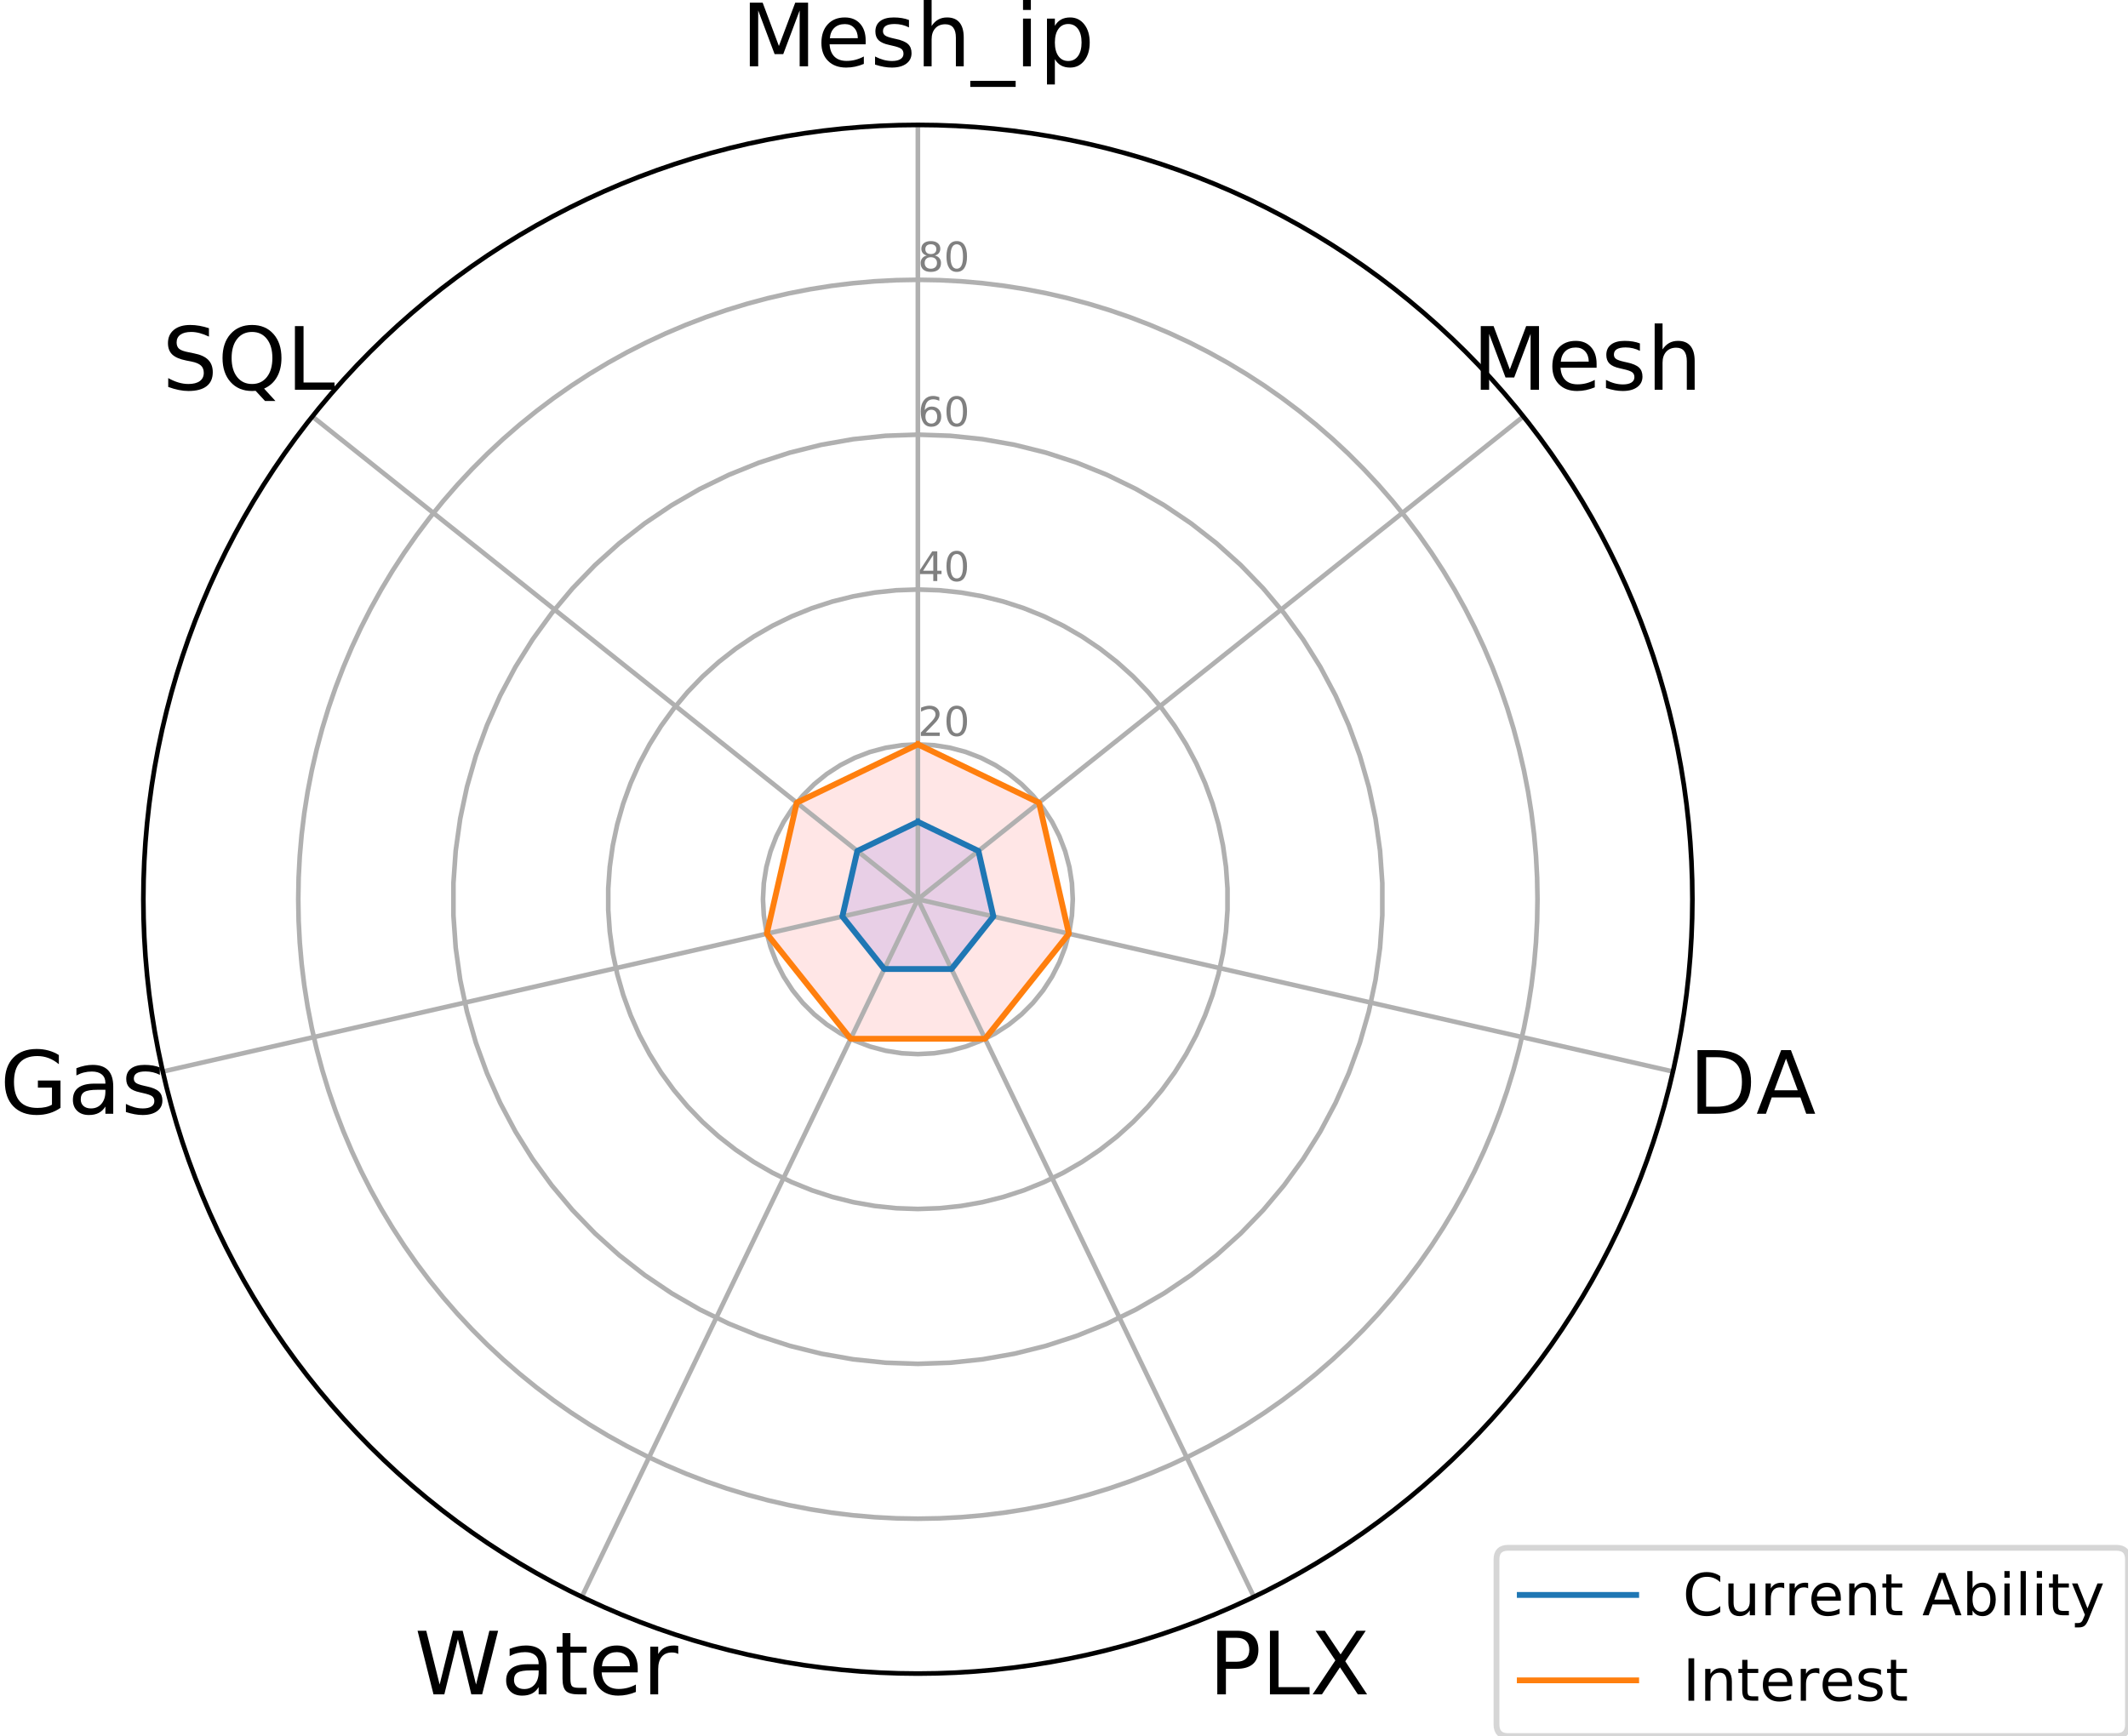 <?xml version="1.0" encoding="utf-8" standalone="no"?>
<!DOCTYPE svg PUBLIC "-//W3C//DTD SVG 1.1//EN"
  "http://www.w3.org/Graphics/SVG/1.1/DTD/svg11.dtd">
<!-- Created with matplotlib (https://matplotlib.org/) -->
<svg height="298.324pt" version="1.1" viewBox="0 0 365.573 298.324" width="365.573pt" xmlns="http://www.w3.org/2000/svg" xmlns:xlink="http://www.w3.org/1999/xlink">
 <defs>
  <style type="text/css">
*{stroke-linecap:butt;stroke-linejoin:round;}
  </style>
 </defs>
 <g id="figure_1">
  <g id="patch_1">
   <path d="M 0 298.324 
L 365.573 298.324 
L 365.573 0 
L 0 0 
z
" style="fill:#ffffff;"/>
  </g>
  <g id="axes_1">
   <g id="patch_2">
    <path d="M 290.739 154.523 
C 290.739 137.05 287.298 119.748 280.611 103.605 
C 273.925 87.462 264.123 72.793 251.768 60.438 
C 239.413 48.083 224.744 38.282 208.602 31.595 
C 192.459 24.909 175.156 21.467 157.683 21.467 
C 140.211 21.467 122.908 24.909 106.765 31.595 
C 90.622 38.282 75.954 48.083 63.599 60.438 
C 51.244 72.793 41.442 87.462 34.756 103.605 
C 28.069 119.748 24.627 137.05 24.627 154.523 
C 24.627 171.996 28.069 189.299 34.756 205.442 
C 41.442 221.584 51.244 236.253 63.599 248.608 
C 75.954 260.963 90.622 270.764 106.765 277.451 
C 122.908 284.137 140.211 287.579 157.683 287.579 
C 175.156 287.579 192.459 284.137 208.602 277.451 
C 224.744 270.764 239.413 260.963 251.768 248.608 
C 264.123 236.253 273.925 221.584 280.611 205.442 
C 287.298 189.299 290.739 171.996 290.739 154.523 
M 157.683 154.523 
C 157.683 154.523 157.683 154.523 157.683 154.523 
C 157.683 154.523 157.683 154.523 157.683 154.523 
C 157.683 154.523 157.683 154.523 157.683 154.523 
C 157.683 154.523 157.683 154.523 157.683 154.523 
C 157.683 154.523 157.683 154.523 157.683 154.523 
C 157.683 154.523 157.683 154.523 157.683 154.523 
C 157.683 154.523 157.683 154.523 157.683 154.523 
C 157.683 154.523 157.683 154.523 157.683 154.523 
C 157.683 154.523 157.683 154.523 157.683 154.523 
C 157.683 154.523 157.683 154.523 157.683 154.523 
C 157.683 154.523 157.683 154.523 157.683 154.523 
C 157.683 154.523 157.683 154.523 157.683 154.523 
C 157.683 154.523 157.683 154.523 157.683 154.523 
C 157.683 154.523 157.683 154.523 157.683 154.523 
C 157.683 154.523 157.683 154.523 157.683 154.523 
C 157.683 154.523 157.683 154.523 157.683 154.523 
M 290.739 154.523 
z
" style="fill:#ffffff;"/>
   </g>
   <g id="patch_3">
    <path clip-path="url(#p97f8700bd1)" d="M 157.683 141.218 
L 168.086 146.227 
L 170.655 157.484 
L 163.457 166.511 
L 151.91 166.511 
L 144.711 157.484 
L 147.281 146.227 
z
" style="fill:#0000ff;opacity:0.1;"/>
   </g>
   <g id="patch_4">
    <path clip-path="url(#p97f8700bd1)" d="M 157.683 127.912 
L 178.489 137.931 
L 183.627 160.445 
L 169.23 178.499 
L 146.137 178.499 
L 131.739 160.445 
L 136.878 137.931 
z
" style="fill:#ff0000;opacity:0.1;"/>
   </g>
   <g id="matplotlib.axis_1">
    <g id="xtick_1">
     <g id="line2d_1">
      <path clip-path="url(#p97f8700bd1)" d="M 157.683 154.523 
L 157.683 21.467 
" style="fill:none;stroke:#b0b0b0;stroke-linecap:square;stroke-width:0.8;"/>
     </g>
     <g id="text_1">
      <!-- Mesh_ip -->
      <defs>
       <path d="M 9.812 72.906 
L 24.516 72.906 
L 43.109 23.297 
L 61.812 72.906 
L 76.516 72.906 
L 76.516 0 
L 66.891 0 
L 66.891 64.016 
L 48.094 14.016 
L 38.188 14.016 
L 19.391 64.016 
L 19.391 0 
L 9.812 0 
z
" id="DejaVuSans-77"/>
       <path d="M 56.203 29.594 
L 56.203 25.203 
L 14.891 25.203 
Q 15.484 15.922 20.484 11.062 
Q 25.484 6.203 34.422 6.203 
Q 39.594 6.203 44.453 7.469 
Q 49.312 8.734 54.109 11.281 
L 54.109 2.781 
Q 49.266 0.734 44.188 -0.344 
Q 39.109 -1.422 33.891 -1.422 
Q 20.797 -1.422 13.156 6.188 
Q 5.516 13.812 5.516 26.812 
Q 5.516 40.234 12.766 48.109 
Q 20.016 56 32.328 56 
Q 43.359 56 49.781 48.891 
Q 56.203 41.797 56.203 29.594 
z
M 47.219 32.234 
Q 47.125 39.594 43.094 43.984 
Q 39.062 48.391 32.422 48.391 
Q 24.906 48.391 20.391 44.141 
Q 15.875 39.891 15.188 32.172 
z
" id="DejaVuSans-101"/>
       <path d="M 44.281 53.078 
L 44.281 44.578 
Q 40.484 46.531 36.375 47.5 
Q 32.281 48.484 27.875 48.484 
Q 21.188 48.484 17.844 46.438 
Q 14.5 44.391 14.5 40.281 
Q 14.5 37.156 16.891 35.375 
Q 19.281 33.594 26.516 31.984 
L 29.594 31.297 
Q 39.156 29.25 43.188 25.516 
Q 47.219 21.781 47.219 15.094 
Q 47.219 7.469 41.188 3.016 
Q 35.156 -1.422 24.609 -1.422 
Q 20.219 -1.422 15.453 -0.562 
Q 10.688 0.297 5.422 2 
L 5.422 11.281 
Q 10.406 8.688 15.234 7.391 
Q 20.062 6.109 24.812 6.109 
Q 31.156 6.109 34.562 8.281 
Q 37.984 10.453 37.984 14.406 
Q 37.984 18.062 35.516 20.016 
Q 33.062 21.969 24.703 23.781 
L 21.578 24.516 
Q 13.234 26.266 9.516 29.906 
Q 5.812 33.547 5.812 39.891 
Q 5.812 47.609 11.281 51.797 
Q 16.75 56 26.812 56 
Q 31.781 56 36.172 55.266 
Q 40.578 54.547 44.281 53.078 
z
" id="DejaVuSans-115"/>
       <path d="M 54.891 33.016 
L 54.891 0 
L 45.906 0 
L 45.906 32.719 
Q 45.906 40.484 42.875 44.328 
Q 39.844 48.188 33.797 48.188 
Q 26.516 48.188 22.312 43.547 
Q 18.109 38.922 18.109 30.906 
L 18.109 0 
L 9.078 0 
L 9.078 75.984 
L 18.109 75.984 
L 18.109 46.188 
Q 21.344 51.125 25.703 53.562 
Q 30.078 56 35.797 56 
Q 45.219 56 50.047 50.172 
Q 54.891 44.344 54.891 33.016 
z
" id="DejaVuSans-104"/>
       <path d="M 50.984 -16.609 
L 50.984 -23.578 
L -0.984 -23.578 
L -0.984 -16.609 
z
" id="DejaVuSans-95"/>
       <path d="M 9.422 54.688 
L 18.406 54.688 
L 18.406 0 
L 9.422 0 
z
M 9.422 75.984 
L 18.406 75.984 
L 18.406 64.594 
L 9.422 64.594 
z
" id="DejaVuSans-105"/>
       <path d="M 18.109 8.203 
L 18.109 -20.797 
L 9.078 -20.797 
L 9.078 54.688 
L 18.109 54.688 
L 18.109 46.391 
Q 20.953 51.266 25.266 53.625 
Q 29.594 56 35.594 56 
Q 45.562 56 51.781 48.094 
Q 58.016 40.188 58.016 27.297 
Q 58.016 14.406 51.781 6.484 
Q 45.562 -1.422 35.594 -1.422 
Q 29.594 -1.422 25.266 0.953 
Q 20.953 3.328 18.109 8.203 
z
M 48.688 27.297 
Q 48.688 37.203 44.609 42.844 
Q 40.531 48.484 33.406 48.484 
Q 26.266 48.484 22.188 42.844 
Q 18.109 37.203 18.109 27.297 
Q 18.109 17.391 22.188 11.75 
Q 26.266 6.109 33.406 6.109 
Q 40.531 6.109 44.609 11.75 
Q 48.688 17.391 48.688 27.297 
z
" id="DejaVuSans-112"/>
      </defs>
      <g transform="translate(127.342 11.398)scale(0.15 -0.15)">
       <use xlink:href="#DejaVuSans-77"/>
       <use x="86.279" xlink:href="#DejaVuSans-101"/>
       <use x="147.803" xlink:href="#DejaVuSans-115"/>
       <use x="199.902" xlink:href="#DejaVuSans-104"/>
       <use x="263.281" xlink:href="#DejaVuSans-95"/>
       <use x="313.281" xlink:href="#DejaVuSans-105"/>
       <use x="341.064" xlink:href="#DejaVuSans-112"/>
      </g>
     </g>
    </g>
    <g id="xtick_2">
     <g id="line2d_2">
      <path clip-path="url(#p97f8700bd1)" d="M 157.683 154.523 
L 261.711 71.564 
" style="fill:none;stroke:#b0b0b0;stroke-linecap:square;stroke-width:0.8;"/>
     </g>
     <g id="text_2">
      <!-- Mesh -->
      <g transform="translate(252.91 66.974)scale(0.15 -0.15)">
       <use xlink:href="#DejaVuSans-77"/>
       <use x="86.279" xlink:href="#DejaVuSans-101"/>
       <use x="147.803" xlink:href="#DejaVuSans-115"/>
       <use x="199.902" xlink:href="#DejaVuSans-104"/>
      </g>
     </g>
    </g>
    <g id="xtick_3">
     <g id="line2d_3">
      <path clip-path="url(#p97f8700bd1)" d="M 157.683 154.523 
L 287.403 184.131 
" style="fill:none;stroke:#b0b0b0;stroke-linecap:square;stroke-width:0.8;"/>
     </g>
     <g id="text_3">
      <!-- DA -->
      <defs>
       <path d="M 19.672 64.797 
L 19.672 8.109 
L 31.594 8.109 
Q 46.688 8.109 53.688 14.938 
Q 60.688 21.781 60.688 36.531 
Q 60.688 51.172 53.688 57.984 
Q 46.688 64.797 31.594 64.797 
z
M 9.812 72.906 
L 30.078 72.906 
Q 51.266 72.906 61.172 64.094 
Q 71.094 55.281 71.094 36.531 
Q 71.094 17.672 61.125 8.828 
Q 51.172 0 30.078 0 
L 9.812 0 
z
" id="DejaVuSans-68"/>
       <path d="M 34.188 63.188 
L 20.797 26.906 
L 47.609 26.906 
z
M 28.609 72.906 
L 39.797 72.906 
L 67.578 0 
L 57.328 0 
L 50.688 18.703 
L 17.828 18.703 
L 11.188 0 
L 0.781 0 
z
" id="DejaVuSans-65"/>
      </defs>
      <g transform="translate(290.148 191.385)scale(0.15 -0.15)">
       <use xlink:href="#DejaVuSans-68"/>
       <use x="76.986" xlink:href="#DejaVuSans-65"/>
      </g>
     </g>
    </g>
    <g id="xtick_4">
     <g id="line2d_4">
      <path clip-path="url(#p97f8700bd1)" d="M 157.683 154.523 
L 215.414 274.403 
" style="fill:none;stroke:#b0b0b0;stroke-linecap:square;stroke-width:0.8;"/>
     </g>
     <g id="text_4">
      <!-- PLX -->
      <defs>
       <path d="M 19.672 64.797 
L 19.672 37.406 
L 32.078 37.406 
Q 38.969 37.406 42.719 40.969 
Q 46.484 44.531 46.484 51.125 
Q 46.484 57.672 42.719 61.234 
Q 38.969 64.797 32.078 64.797 
z
M 9.812 72.906 
L 32.078 72.906 
Q 44.344 72.906 50.609 67.359 
Q 56.891 61.812 56.891 51.125 
Q 56.891 40.328 50.609 34.812 
Q 44.344 29.297 32.078 29.297 
L 19.672 29.297 
L 19.672 0 
L 9.812 0 
z
" id="DejaVuSans-80"/>
       <path d="M 9.812 72.906 
L 19.672 72.906 
L 19.672 8.297 
L 55.172 8.297 
L 55.172 0 
L 9.812 0 
z
" id="DejaVuSans-76"/>
       <path d="M 6.297 72.906 
L 16.891 72.906 
L 35.016 45.797 
L 53.219 72.906 
L 63.812 72.906 
L 40.375 37.891 
L 65.375 0 
L 54.781 0 
L 34.281 31 
L 13.625 0 
L 2.984 0 
L 29 38.922 
z
" id="DejaVuSans-88"/>
      </defs>
      <g transform="translate(207.65 291.155)scale(0.15 -0.15)">
       <use xlink:href="#DejaVuSans-80"/>
       <use x="60.303" xlink:href="#DejaVuSans-76"/>
       <use x="116.016" xlink:href="#DejaVuSans-88"/>
      </g>
     </g>
    </g>
    <g id="xtick_5">
     <g id="line2d_5">
      <path clip-path="url(#p97f8700bd1)" d="M 157.683 154.523 
L 99.953 274.403 
" style="fill:none;stroke:#b0b0b0;stroke-linecap:square;stroke-width:0.8;"/>
     </g>
     <g id="text_5">
      <!-- Water -->
      <defs>
       <path d="M 3.328 72.906 
L 13.281 72.906 
L 28.609 11.281 
L 43.891 72.906 
L 54.984 72.906 
L 70.312 11.281 
L 85.594 72.906 
L 95.609 72.906 
L 77.297 0 
L 64.891 0 
L 49.516 63.281 
L 33.984 0 
L 21.578 0 
z
" id="DejaVuSans-87"/>
       <path d="M 34.281 27.484 
Q 23.391 27.484 19.188 25 
Q 14.984 22.516 14.984 16.5 
Q 14.984 11.719 18.141 8.906 
Q 21.297 6.109 26.703 6.109 
Q 34.188 6.109 38.703 11.406 
Q 43.219 16.703 43.219 25.484 
L 43.219 27.484 
z
M 52.203 31.203 
L 52.203 0 
L 43.219 0 
L 43.219 8.297 
Q 40.141 3.328 35.547 0.953 
Q 30.953 -1.422 24.312 -1.422 
Q 15.922 -1.422 10.953 3.297 
Q 6 8.016 6 15.922 
Q 6 25.141 12.172 29.828 
Q 18.359 34.516 30.609 34.516 
L 43.219 34.516 
L 43.219 35.406 
Q 43.219 41.609 39.141 45 
Q 35.062 48.391 27.688 48.391 
Q 23 48.391 18.547 47.266 
Q 14.109 46.141 10.016 43.891 
L 10.016 52.203 
Q 14.938 54.109 19.578 55.047 
Q 24.219 56 28.609 56 
Q 40.484 56 46.344 49.844 
Q 52.203 43.703 52.203 31.203 
z
" id="DejaVuSans-97"/>
       <path d="M 18.312 70.219 
L 18.312 54.688 
L 36.812 54.688 
L 36.812 47.703 
L 18.312 47.703 
L 18.312 18.016 
Q 18.312 11.328 20.141 9.422 
Q 21.969 7.516 27.594 7.516 
L 36.812 7.516 
L 36.812 0 
L 27.594 0 
Q 17.188 0 13.234 3.875 
Q 9.281 7.766 9.281 18.016 
L 9.281 47.703 
L 2.688 47.703 
L 2.688 54.688 
L 9.281 54.688 
L 9.281 70.219 
z
" id="DejaVuSans-116"/>
       <path d="M 41.109 46.297 
Q 39.594 47.172 37.812 47.578 
Q 36.031 48 33.891 48 
Q 26.266 48 22.188 43.047 
Q 18.109 38.094 18.109 28.812 
L 18.109 0 
L 9.078 0 
L 9.078 54.688 
L 18.109 54.688 
L 18.109 46.188 
Q 20.953 51.172 25.484 53.578 
Q 30.031 56 36.531 56 
Q 37.453 56 38.578 55.875 
Q 39.703 55.766 41.062 55.516 
z
" id="DejaVuSans-114"/>
      </defs>
      <g transform="translate(71.235 291.155)scale(0.15 -0.15)">
       <use xlink:href="#DejaVuSans-87"/>
       <use x="98.783" xlink:href="#DejaVuSans-97"/>
       <use x="160.062" xlink:href="#DejaVuSans-116"/>
       <use x="199.271" xlink:href="#DejaVuSans-101"/>
       <use x="260.795" xlink:href="#DejaVuSans-114"/>
      </g>
     </g>
    </g>
    <g id="xtick_6">
     <g id="line2d_6">
      <path clip-path="url(#p97f8700bd1)" d="M 157.683 154.523 
L 27.963 184.131 
" style="fill:none;stroke:#b0b0b0;stroke-linecap:square;stroke-width:0.8;"/>
     </g>
     <g id="text_6">
      <!-- Gas -->
      <defs>
       <path d="M 59.516 10.406 
L 59.516 29.984 
L 43.406 29.984 
L 43.406 38.094 
L 69.281 38.094 
L 69.281 6.781 
Q 63.578 2.734 56.688 0.656 
Q 49.812 -1.422 42 -1.422 
Q 24.906 -1.422 15.25 8.562 
Q 5.609 18.562 5.609 36.375 
Q 5.609 54.25 15.25 64.234 
Q 24.906 74.219 42 74.219 
Q 49.125 74.219 55.547 72.453 
Q 61.969 70.703 67.391 67.281 
L 67.391 56.781 
Q 61.922 61.422 55.766 63.766 
Q 49.609 66.109 42.828 66.109 
Q 29.438 66.109 22.719 58.641 
Q 16.016 51.172 16.016 36.375 
Q 16.016 21.625 22.719 14.156 
Q 29.438 6.688 42.828 6.688 
Q 48.047 6.688 52.141 7.594 
Q 56.25 8.5 59.516 10.406 
z
" id="DejaVuSans-71"/>
      </defs>
      <g transform="translate(0 191.385)scale(0.15 -0.15)">
       <use xlink:href="#DejaVuSans-71"/>
       <use x="77.49" xlink:href="#DejaVuSans-97"/>
       <use x="138.77" xlink:href="#DejaVuSans-115"/>
      </g>
     </g>
    </g>
    <g id="xtick_7">
     <g id="line2d_7">
      <path clip-path="url(#p97f8700bd1)" d="M 157.683 154.523 
L 53.656 71.564 
" style="fill:none;stroke:#b0b0b0;stroke-linecap:square;stroke-width:0.8;"/>
     </g>
     <g id="text_7">
      <!-- SQL -->
      <defs>
       <path d="M 53.516 70.516 
L 53.516 60.891 
Q 47.906 63.578 42.922 64.891 
Q 37.938 66.219 33.297 66.219 
Q 25.25 66.219 20.875 63.094 
Q 16.5 59.969 16.5 54.203 
Q 16.5 49.359 19.406 46.891 
Q 22.312 44.438 30.422 42.922 
L 36.375 41.703 
Q 47.406 39.594 52.656 34.297 
Q 57.906 29 57.906 20.125 
Q 57.906 9.516 50.797 4.047 
Q 43.703 -1.422 29.984 -1.422 
Q 24.812 -1.422 18.969 -0.25 
Q 13.141 0.922 6.891 3.219 
L 6.891 13.375 
Q 12.891 10.016 18.656 8.297 
Q 24.422 6.594 29.984 6.594 
Q 38.422 6.594 43.016 9.906 
Q 47.609 13.234 47.609 19.391 
Q 47.609 24.75 44.312 27.781 
Q 41.016 30.812 33.5 32.328 
L 27.484 33.5 
Q 16.453 35.688 11.516 40.375 
Q 6.594 45.062 6.594 53.422 
Q 6.594 63.094 13.406 68.656 
Q 20.219 74.219 32.172 74.219 
Q 37.312 74.219 42.625 73.281 
Q 47.953 72.359 53.516 70.516 
z
" id="DejaVuSans-83"/>
       <path d="M 39.406 66.219 
Q 28.656 66.219 22.328 58.203 
Q 16.016 50.203 16.016 36.375 
Q 16.016 22.609 22.328 14.594 
Q 28.656 6.594 39.406 6.594 
Q 50.141 6.594 56.422 14.594 
Q 62.703 22.609 62.703 36.375 
Q 62.703 50.203 56.422 58.203 
Q 50.141 66.219 39.406 66.219 
z
M 53.219 1.312 
L 66.219 -12.891 
L 54.297 -12.891 
L 43.5 -1.219 
Q 41.891 -1.312 41.031 -1.359 
Q 40.188 -1.422 39.406 -1.422 
Q 24.031 -1.422 14.812 8.859 
Q 5.609 19.141 5.609 36.375 
Q 5.609 53.656 14.812 63.938 
Q 24.031 74.219 39.406 74.219 
Q 54.734 74.219 63.906 63.938 
Q 73.094 53.656 73.094 36.375 
Q 73.094 23.688 67.984 14.641 
Q 62.891 5.609 53.219 1.312 
z
" id="DejaVuSans-81"/>
      </defs>
      <g transform="translate(27.866 66.974)scale(0.15 -0.15)">
       <use xlink:href="#DejaVuSans-83"/>
       <use x="63.477" xlink:href="#DejaVuSans-81"/>
       <use x="142.188" xlink:href="#DejaVuSans-76"/>
      </g>
     </g>
    </g>
   </g>
   <g id="matplotlib.axis_2">
    <g id="ytick_1">
     <g id="line2d_8">
      <path clip-path="url(#p97f8700bd1)" d="M 157.683 127.912 
L 160.465 128.058 
L 163.216 128.494 
L 165.907 129.214 
L 168.507 130.213 
L 170.989 131.477 
L 173.325 132.994 
L 175.49 134.747 
L 177.459 136.717 
L 179.212 138.882 
L 180.729 141.218 
L 181.994 143.699 
L 182.992 146.3 
L 183.713 148.99 
L 184.149 151.742 
L 184.295 154.523 
L 184.149 157.305 
L 183.713 160.056 
L 182.992 162.747 
L 181.994 165.347 
L 180.729 167.829 
L 179.212 170.165 
L 177.459 172.33 
L 175.49 174.299 
L 173.325 176.052 
L 170.989 177.569 
L 168.507 178.834 
L 165.907 179.832 
L 163.216 180.553 
L 160.465 180.989 
L 157.683 181.134 
L 154.902 180.989 
L 152.151 180.553 
L 149.46 179.832 
L 146.86 178.834 
L 144.378 177.569 
L 142.042 176.052 
L 139.877 174.299 
L 137.907 172.33 
L 136.155 170.165 
L 134.637 167.829 
L 133.373 165.347 
L 132.375 162.747 
L 131.654 160.056 
L 131.218 157.305 
L 131.072 154.523 
L 131.218 151.742 
L 131.654 148.99 
L 132.375 146.3 
L 133.373 143.699 
L 134.637 141.218 
L 136.155 138.882 
L 137.907 136.717 
L 139.877 134.747 
L 142.042 132.994 
L 144.378 131.477 
L 146.86 130.213 
L 149.46 129.214 
L 152.151 128.494 
L 154.902 128.058 
L 157.683 127.912 
L 157.683 127.912 
" style="fill:none;stroke:#b0b0b0;stroke-linecap:square;stroke-width:0.8;"/>
     </g>
     <g id="text_8">
      <!-- 20 -->
      <defs>
       <path d="M 19.188 8.297 
L 53.609 8.297 
L 53.609 0 
L 7.328 0 
L 7.328 8.297 
Q 12.938 14.109 22.625 23.891 
Q 32.328 33.688 34.812 36.531 
Q 39.547 41.844 41.422 45.531 
Q 43.312 49.219 43.312 52.781 
Q 43.312 58.594 39.234 62.25 
Q 35.156 65.922 28.609 65.922 
Q 23.969 65.922 18.812 64.312 
Q 13.672 62.703 7.812 59.422 
L 7.812 69.391 
Q 13.766 71.781 18.938 73 
Q 24.125 74.219 28.422 74.219 
Q 39.75 74.219 46.484 68.547 
Q 53.219 62.891 53.219 53.422 
Q 53.219 48.922 51.531 44.891 
Q 49.859 40.875 45.406 35.406 
Q 44.188 33.984 37.641 27.219 
Q 31.109 20.453 19.188 8.297 
z
" id="DejaVuSans-50"/>
       <path d="M 31.781 66.406 
Q 24.172 66.406 20.328 58.906 
Q 16.5 51.422 16.5 36.375 
Q 16.5 21.391 20.328 13.891 
Q 24.172 6.391 31.781 6.391 
Q 39.453 6.391 43.281 13.891 
Q 47.125 21.391 47.125 36.375 
Q 47.125 51.422 43.281 58.906 
Q 39.453 66.406 31.781 66.406 
z
M 31.781 74.219 
Q 44.047 74.219 50.516 64.516 
Q 56.984 54.828 56.984 36.375 
Q 56.984 17.969 50.516 8.266 
Q 44.047 -1.422 31.781 -1.422 
Q 19.531 -1.422 13.062 8.266 
Q 6.594 17.969 6.594 36.375 
Q 6.594 54.828 13.062 64.516 
Q 19.531 74.219 31.781 74.219 
z
" id="DejaVuSans-48"/>
      </defs>
      <g style="fill:#808080;" transform="translate(157.683 126.456)scale(0.07 -0.07)">
       <use xlink:href="#DejaVuSans-50"/>
       <use x="63.623" xlink:href="#DejaVuSans-48"/>
      </g>
     </g>
    </g>
    <g id="ytick_2">
     <g id="line2d_9">
      <path clip-path="url(#p97f8700bd1)" d="M 157.683 101.301 
L 161.396 101.43 
L 165.091 101.819 
L 168.749 102.464 
L 172.354 103.363 
L 175.887 104.51 
L 179.331 105.902 
L 182.67 107.531 
L 185.887 109.388 
L 188.967 111.465 
L 191.894 113.752 
L 194.655 116.238 
L 197.235 118.91 
L 199.623 121.756 
L 201.807 124.762 
L 203.775 127.912 
L 205.519 131.192 
L 207.03 134.586 
L 208.301 138.077 
L 209.325 141.648 
L 210.097 145.281 
L 210.614 148.96 
L 210.873 152.666 
L 210.873 156.381 
L 210.614 160.086 
L 210.097 163.765 
L 209.325 167.399 
L 208.301 170.97 
L 207.03 174.461 
L 205.519 177.854 
L 203.775 181.134 
L 201.807 184.285 
L 199.623 187.29 
L 197.235 190.136 
L 194.655 192.808 
L 191.894 195.294 
L 188.967 197.581 
L 185.887 199.658 
L 182.67 201.516 
L 179.331 203.144 
L 175.887 204.536 
L 172.354 205.684 
L 168.749 206.583 
L 165.091 207.228 
L 161.396 207.616 
L 157.683 207.746 
L 153.971 207.616 
L 150.276 207.228 
L 146.618 206.583 
L 143.013 205.684 
L 139.48 204.536 
L 136.036 203.144 
L 132.697 201.516 
L 129.48 199.658 
L 126.4 197.581 
L 123.473 195.294 
L 120.712 192.808 
L 118.132 190.136 
L 115.744 187.29 
L 113.56 184.285 
L 111.592 181.134 
L 109.847 177.854 
L 108.337 174.461 
L 107.066 170.97 
L 106.042 167.399 
L 105.27 163.765 
L 104.753 160.086 
L 104.493 156.381 
L 104.493 152.666 
L 104.753 148.96 
L 105.27 145.281 
L 106.042 141.648 
L 107.066 138.077 
L 108.337 134.586 
L 109.847 131.192 
L 111.592 127.912 
L 113.56 124.762 
L 115.744 121.756 
L 118.132 118.91 
L 120.712 116.238 
L 123.473 113.752 
L 126.4 111.465 
L 129.48 109.388 
L 132.697 107.531 
L 136.036 105.902 
L 139.48 104.51 
L 143.013 103.363 
L 146.618 102.464 
L 150.276 101.819 
L 153.971 101.43 
L 157.683 101.301 
L 157.683 101.301 
" style="fill:none;stroke:#b0b0b0;stroke-linecap:square;stroke-width:0.8;"/>
     </g>
     <g id="text_9">
      <!-- 40 -->
      <defs>
       <path d="M 37.797 64.312 
L 12.891 25.391 
L 37.797 25.391 
z
M 35.203 72.906 
L 47.609 72.906 
L 47.609 25.391 
L 58.016 25.391 
L 58.016 17.188 
L 47.609 17.188 
L 47.609 0 
L 37.797 0 
L 37.797 17.188 
L 4.891 17.188 
L 4.891 26.703 
z
" id="DejaVuSans-52"/>
      </defs>
      <g style="fill:#808080;" transform="translate(157.683 99.845)scale(0.07 -0.07)">
       <use xlink:href="#DejaVuSans-52"/>
       <use x="63.623" xlink:href="#DejaVuSans-48"/>
      </g>
     </g>
    </g>
    <g id="ytick_3">
     <g id="line2d_10">
      <path clip-path="url(#p97f8700bd1)" d="M 157.683 74.69 
L 163.252 74.884 
L 168.794 75.467 
L 174.282 76.434 
L 179.689 77.782 
L 184.988 79.504 
L 190.155 81.592 
L 195.163 84.034 
L 199.989 86.82 
L 204.608 89.936 
L 209 93.367 
L 213.141 97.096 
L 217.011 101.104 
L 220.593 105.373 
L 223.869 109.881 
L 226.821 114.606 
L 229.437 119.526 
L 231.704 124.617 
L 233.61 129.853 
L 235.146 135.21 
L 236.304 140.66 
L 237.08 146.178 
L 237.468 151.737 
L 237.468 157.309 
L 237.08 162.868 
L 236.304 168.386 
L 235.146 173.837 
L 233.61 179.193 
L 231.704 184.429 
L 229.437 189.52 
L 226.821 194.44 
L 223.869 199.166 
L 220.593 203.674 
L 217.011 207.942 
L 213.141 211.951 
L 209 215.679 
L 204.608 219.11 
L 199.989 222.226 
L 195.163 225.012 
L 190.155 227.455 
L 184.988 229.542 
L 179.689 231.264 
L 174.282 232.612 
L 168.794 233.58 
L 163.252 234.162 
L 157.683 234.357 
L 152.115 234.162 
L 146.573 233.58 
L 141.085 232.612 
L 135.678 231.264 
L 130.379 229.542 
L 125.212 227.455 
L 120.204 225.012 
L 115.378 222.226 
L 110.758 219.11 
L 106.367 215.679 
L 102.226 211.951 
L 98.356 207.942 
L 94.774 203.674 
L 91.498 199.166 
L 88.546 194.44 
L 85.929 189.52 
L 83.663 184.429 
L 81.757 179.193 
L 80.221 173.837 
L 79.063 168.386 
L 78.287 162.868 
L 77.898 157.309 
L 77.898 151.737 
L 78.287 146.178 
L 79.063 140.66 
L 80.221 135.21 
L 81.757 129.853 
L 83.663 124.617 
L 85.929 119.526 
L 88.546 114.606 
L 91.498 109.881 
L 94.774 105.373 
L 98.356 101.104 
L 102.226 97.096 
L 106.367 93.367 
L 110.758 89.936 
L 115.378 86.82 
L 120.204 84.034 
L 125.212 81.592 
L 130.379 79.504 
L 135.678 77.782 
L 141.085 76.434 
L 146.573 75.467 
L 152.115 74.884 
L 157.683 74.69 
L 157.683 74.69 
" style="fill:none;stroke:#b0b0b0;stroke-linecap:square;stroke-width:0.8;"/>
     </g>
     <g id="text_10">
      <!-- 60 -->
      <defs>
       <path d="M 33.016 40.375 
Q 26.375 40.375 22.484 35.828 
Q 18.609 31.297 18.609 23.391 
Q 18.609 15.531 22.484 10.953 
Q 26.375 6.391 33.016 6.391 
Q 39.656 6.391 43.531 10.953 
Q 47.406 15.531 47.406 23.391 
Q 47.406 31.297 43.531 35.828 
Q 39.656 40.375 33.016 40.375 
z
M 52.594 71.297 
L 52.594 62.312 
Q 48.875 64.062 45.094 64.984 
Q 41.312 65.922 37.594 65.922 
Q 27.828 65.922 22.672 59.328 
Q 17.531 52.734 16.797 39.406 
Q 19.672 43.656 24.016 45.922 
Q 28.375 48.188 33.594 48.188 
Q 44.578 48.188 50.953 41.516 
Q 57.328 34.859 57.328 23.391 
Q 57.328 12.156 50.688 5.359 
Q 44.047 -1.422 33.016 -1.422 
Q 20.359 -1.422 13.672 8.266 
Q 6.984 17.969 6.984 36.375 
Q 6.984 53.656 15.188 63.938 
Q 23.391 74.219 37.203 74.219 
Q 40.922 74.219 44.703 73.484 
Q 48.484 72.75 52.594 71.297 
z
" id="DejaVuSans-54"/>
      </defs>
      <g style="fill:#808080;" transform="translate(157.683 73.234)scale(0.07 -0.07)">
       <use xlink:href="#DejaVuSans-54"/>
       <use x="63.623" xlink:href="#DejaVuSans-48"/>
      </g>
     </g>
    </g>
    <g id="ytick_4">
     <g id="line2d_11">
      <path clip-path="url(#p97f8700bd1)" d="M 157.683 48.078 
L 161.398 48.143 
L 165.109 48.338 
L 168.81 48.662 
L 172.498 49.114 
L 176.167 49.696 
L 179.815 50.404 
L 183.435 51.24 
L 187.024 52.202 
L 190.577 53.288 
L 194.09 54.498 
L 197.558 55.829 
L 200.978 57.281 
L 204.346 58.851 
L 207.656 60.538 
L 210.906 62.339 
L 214.091 64.253 
L 217.207 66.276 
L 220.25 68.408 
L 223.217 70.644 
L 226.105 72.982 
L 228.909 75.419 
L 231.626 77.953 
L 234.253 80.58 
L 236.787 83.298 
L 239.225 86.102 
L 241.563 88.989 
L 243.799 91.957 
L 245.93 95 
L 247.954 98.116 
L 249.867 101.301 
L 251.669 104.55 
L 253.355 107.861 
L 254.926 111.228 
L 256.377 114.648 
L 257.709 118.117 
L 258.918 121.63 
L 260.005 125.183 
L 260.966 128.772 
L 261.802 132.392 
L 262.511 136.039 
L 263.092 139.709 
L 263.545 143.397 
L 263.869 147.098 
L 264.063 150.808 
L 264.128 154.523 
L 264.063 158.238 
L 263.869 161.948 
L 263.545 165.65 
L 263.092 169.337 
L 262.511 173.007 
L 261.802 176.654 
L 260.966 180.275 
L 260.005 183.863 
L 258.918 187.416 
L 257.709 190.929 
L 256.377 194.398 
L 254.926 197.818 
L 253.355 201.186 
L 251.669 204.496 
L 249.867 207.746 
L 247.954 210.93 
L 245.93 214.046 
L 243.799 217.09 
L 241.563 220.057 
L 239.225 222.945 
L 236.787 225.749 
L 234.253 228.466 
L 231.626 231.093 
L 228.909 233.627 
L 226.105 236.065 
L 223.217 238.403 
L 220.25 240.639 
L 217.207 242.77 
L 214.091 244.793 
L 210.906 246.707 
L 207.656 248.508 
L 204.346 250.195 
L 200.978 251.765 
L 197.558 253.217 
L 194.09 254.549 
L 190.577 255.758 
L 187.024 256.844 
L 183.435 257.806 
L 179.815 258.642 
L 176.167 259.351 
L 172.498 259.932 
L 168.81 260.385 
L 165.109 260.709 
L 161.398 260.903 
L 157.683 260.968 
L 153.969 260.903 
L 150.258 260.709 
L 146.557 260.385 
L 142.869 259.932 
L 139.2 259.351 
L 135.552 258.642 
L 131.932 257.806 
L 128.343 256.844 
L 124.79 255.758 
L 121.277 254.549 
L 117.809 253.217 
L 114.388 251.765 
L 111.021 250.195 
L 107.711 248.508 
L 104.461 246.707 
L 101.276 244.793 
L 98.16 242.77 
L 95.117 240.639 
L 92.149 238.403 
L 89.262 236.065 
L 86.458 233.627 
L 83.741 231.093 
L 81.113 228.466 
L 78.58 225.749 
L 76.142 222.945 
L 73.804 220.057 
L 71.568 217.09 
L 69.437 214.046 
L 67.413 210.93 
L 65.5 207.746 
L 63.698 204.496 
L 62.011 201.186 
L 60.441 197.818 
L 58.99 194.398 
L 57.658 190.929 
L 56.448 187.416 
L 55.362 183.863 
L 54.401 180.275 
L 53.565 176.654 
L 52.856 173.007 
L 52.275 169.337 
L 51.822 165.65 
L 51.498 161.948 
L 51.303 158.238 
L 51.239 154.523 
L 51.303 150.808 
L 51.498 147.098 
L 51.822 143.397 
L 52.275 139.709 
L 52.856 136.039 
L 53.565 132.392 
L 54.401 128.772 
L 55.362 125.183 
L 56.448 121.63 
L 57.658 118.117 
L 58.99 114.648 
L 60.441 111.228 
L 62.011 107.861 
L 63.698 104.55 
L 65.5 101.301 
L 67.413 98.116 
L 69.437 95 
L 71.568 91.957 
L 73.804 88.989 
L 76.142 86.102 
L 78.58 83.298 
L 81.113 80.58 
L 83.741 77.953 
L 86.458 75.419 
L 89.262 72.982 
L 92.149 70.644 
L 95.117 68.408 
L 98.16 66.276 
L 101.276 64.253 
L 104.461 62.339 
L 107.711 60.538 
L 111.021 58.851 
L 114.388 57.281 
L 117.809 55.829 
L 121.277 54.498 
L 124.79 53.288 
L 128.343 52.202 
L 131.932 51.24 
L 135.552 50.404 
L 139.2 49.696 
L 142.869 49.114 
L 146.557 48.662 
L 150.258 48.338 
L 153.969 48.143 
L 157.683 48.078 
L 157.683 48.078 
" style="fill:none;stroke:#b0b0b0;stroke-linecap:square;stroke-width:0.8;"/>
     </g>
     <g id="text_11">
      <!-- 80 -->
      <defs>
       <path d="M 31.781 34.625 
Q 24.75 34.625 20.719 30.859 
Q 16.703 27.094 16.703 20.516 
Q 16.703 13.922 20.719 10.156 
Q 24.75 6.391 31.781 6.391 
Q 38.812 6.391 42.859 10.172 
Q 46.922 13.969 46.922 20.516 
Q 46.922 27.094 42.891 30.859 
Q 38.875 34.625 31.781 34.625 
z
M 21.922 38.812 
Q 15.578 40.375 12.031 44.719 
Q 8.5 49.078 8.5 55.328 
Q 8.5 64.062 14.719 69.141 
Q 20.953 74.219 31.781 74.219 
Q 42.672 74.219 48.875 69.141 
Q 55.078 64.062 55.078 55.328 
Q 55.078 49.078 51.531 44.719 
Q 48 40.375 41.703 38.812 
Q 48.828 37.156 52.797 32.312 
Q 56.781 27.484 56.781 20.516 
Q 56.781 9.906 50.312 4.234 
Q 43.844 -1.422 31.781 -1.422 
Q 19.734 -1.422 13.25 4.234 
Q 6.781 9.906 6.781 20.516 
Q 6.781 27.484 10.781 32.312 
Q 14.797 37.156 21.922 38.812 
z
M 18.312 54.391 
Q 18.312 48.734 21.844 45.562 
Q 25.391 42.391 31.781 42.391 
Q 38.141 42.391 41.719 45.562 
Q 45.312 48.734 45.312 54.391 
Q 45.312 60.062 41.719 63.234 
Q 38.141 66.406 31.781 66.406 
Q 25.391 66.406 21.844 63.234 
Q 18.312 60.062 18.312 54.391 
z
" id="DejaVuSans-56"/>
      </defs>
      <g style="fill:#808080;" transform="translate(157.683 46.623)scale(0.07 -0.07)">
       <use xlink:href="#DejaVuSans-56"/>
       <use x="63.623" xlink:href="#DejaVuSans-48"/>
      </g>
     </g>
    </g>
   </g>
   <g id="line2d_12">
    <path clip-path="url(#p97f8700bd1)" d="M 157.683 141.218 
L 168.086 146.227 
L 170.655 157.484 
L 163.457 166.511 
L 151.91 166.511 
L 144.711 157.484 
L 147.281 146.227 
L 157.683 141.218 
" style="fill:none;stroke:#1f77b4;stroke-linecap:square;"/>
   </g>
   <g id="line2d_13">
    <path clip-path="url(#p97f8700bd1)" d="M 157.683 127.912 
L 178.489 137.931 
L 183.627 160.445 
L 169.23 178.499 
L 146.137 178.499 
L 131.739 160.445 
L 136.878 137.931 
L 157.683 127.912 
" style="fill:none;stroke:#ff7f0e;stroke-linecap:square;"/>
   </g>
   <g id="patch_5">
    <path d="M 157.683 21.467 
C 140.211 21.467 122.908 24.909 106.765 31.595 
C 90.622 38.282 75.954 48.083 63.599 60.438 
C 51.244 72.793 41.442 87.462 34.756 103.605 
C 28.069 119.748 24.627 137.05 24.627 154.523 
C 24.627 171.996 28.069 189.299 34.756 205.442 
C 41.442 221.584 51.244 236.253 63.599 248.608 
C 75.954 260.963 90.622 270.764 106.765 277.451 
C 122.908 284.137 140.211 287.579 157.683 287.579 
C 175.156 287.579 192.459 284.137 208.602 277.451 
C 224.744 270.764 239.413 260.963 251.768 248.608 
C 264.123 236.253 273.925 221.584 280.611 205.442 
C 287.298 189.299 290.739 171.996 290.739 154.523 
C 290.739 137.05 287.298 119.748 280.611 103.605 
C 273.925 87.462 264.123 72.793 251.768 60.438 
C 239.413 48.083 224.744 38.282 208.602 31.595 
C 192.459 24.909 175.156 21.467 157.683 21.467 
" style="fill:none;stroke:#000000;stroke-linecap:square;stroke-linejoin:miter;stroke-width:0.8;"/>
   </g>
   <g id="legend_1">
    <g id="patch_6">
     <path d="M 259.084 298.324 
L 363.573 298.324 
Q 365.573 298.324 365.573 296.324 
L 365.573 267.968 
Q 365.573 265.968 363.573 265.968 
L 259.084 265.968 
Q 257.084 265.968 257.084 267.968 
L 257.084 296.324 
Q 257.084 298.324 259.084 298.324 
z
" style="fill:#ffffff;opacity:0.8;stroke:#cccccc;stroke-linejoin:miter;"/>
    </g>
    <g id="line2d_14">
     <path d="M 261.084 274.066 
L 281.084 274.066 
" style="fill:none;stroke:#1f77b4;stroke-linecap:square;"/>
    </g>
    <g id="line2d_15"/>
    <g id="text_12">
     <!-- Current Ability -->
     <defs>
      <path d="M 64.406 67.281 
L 64.406 56.891 
Q 59.422 61.531 53.781 63.812 
Q 48.141 66.109 41.797 66.109 
Q 29.297 66.109 22.656 58.469 
Q 16.016 50.828 16.016 36.375 
Q 16.016 21.969 22.656 14.328 
Q 29.297 6.688 41.797 6.688 
Q 48.141 6.688 53.781 8.984 
Q 59.422 11.281 64.406 15.922 
L 64.406 5.609 
Q 59.234 2.094 53.438 0.328 
Q 47.656 -1.422 41.219 -1.422 
Q 24.656 -1.422 15.125 8.703 
Q 5.609 18.844 5.609 36.375 
Q 5.609 53.953 15.125 64.078 
Q 24.656 74.219 41.219 74.219 
Q 47.75 74.219 53.531 72.484 
Q 59.328 70.75 64.406 67.281 
z
" id="DejaVuSans-67"/>
      <path d="M 8.5 21.578 
L 8.5 54.688 
L 17.484 54.688 
L 17.484 21.922 
Q 17.484 14.156 20.5 10.266 
Q 23.531 6.391 29.594 6.391 
Q 36.859 6.391 41.078 11.031 
Q 45.312 15.672 45.312 23.688 
L 45.312 54.688 
L 54.297 54.688 
L 54.297 0 
L 45.312 0 
L 45.312 8.406 
Q 42.047 3.422 37.719 1 
Q 33.406 -1.422 27.688 -1.422 
Q 18.266 -1.422 13.375 4.438 
Q 8.5 10.297 8.5 21.578 
z
M 31.109 56 
z
" id="DejaVuSans-117"/>
      <path d="M 54.891 33.016 
L 54.891 0 
L 45.906 0 
L 45.906 32.719 
Q 45.906 40.484 42.875 44.328 
Q 39.844 48.188 33.797 48.188 
Q 26.516 48.188 22.312 43.547 
Q 18.109 38.922 18.109 30.906 
L 18.109 0 
L 9.078 0 
L 9.078 54.688 
L 18.109 54.688 
L 18.109 46.188 
Q 21.344 51.125 25.703 53.562 
Q 30.078 56 35.797 56 
Q 45.219 56 50.047 50.172 
Q 54.891 44.344 54.891 33.016 
z
" id="DejaVuSans-110"/>
      <path id="DejaVuSans-32"/>
      <path d="M 48.688 27.297 
Q 48.688 37.203 44.609 42.844 
Q 40.531 48.484 33.406 48.484 
Q 26.266 48.484 22.188 42.844 
Q 18.109 37.203 18.109 27.297 
Q 18.109 17.391 22.188 11.75 
Q 26.266 6.109 33.406 6.109 
Q 40.531 6.109 44.609 11.75 
Q 48.688 17.391 48.688 27.297 
z
M 18.109 46.391 
Q 20.953 51.266 25.266 53.625 
Q 29.594 56 35.594 56 
Q 45.562 56 51.781 48.094 
Q 58.016 40.188 58.016 27.297 
Q 58.016 14.406 51.781 6.484 
Q 45.562 -1.422 35.594 -1.422 
Q 29.594 -1.422 25.266 0.953 
Q 20.953 3.328 18.109 8.203 
L 18.109 0 
L 9.078 0 
L 9.078 75.984 
L 18.109 75.984 
z
" id="DejaVuSans-98"/>
      <path d="M 9.422 75.984 
L 18.406 75.984 
L 18.406 0 
L 9.422 0 
z
" id="DejaVuSans-108"/>
      <path d="M 32.172 -5.078 
Q 28.375 -14.844 24.75 -17.812 
Q 21.141 -20.797 15.094 -20.797 
L 7.906 -20.797 
L 7.906 -13.281 
L 13.188 -13.281 
Q 16.891 -13.281 18.938 -11.516 
Q 21 -9.766 23.484 -3.219 
L 25.094 0.875 
L 2.984 54.688 
L 12.5 54.688 
L 29.594 11.922 
L 46.688 54.688 
L 56.203 54.688 
z
" id="DejaVuSans-121"/>
     </defs>
     <g transform="translate(289.084 277.566)scale(0.1 -0.1)">
      <use xlink:href="#DejaVuSans-67"/>
      <use x="69.824" xlink:href="#DejaVuSans-117"/>
      <use x="133.203" xlink:href="#DejaVuSans-114"/>
      <use x="174.301" xlink:href="#DejaVuSans-114"/>
      <use x="215.383" xlink:href="#DejaVuSans-101"/>
      <use x="276.906" xlink:href="#DejaVuSans-110"/>
      <use x="340.285" xlink:href="#DejaVuSans-116"/>
      <use x="379.494" xlink:href="#DejaVuSans-32"/>
      <use x="411.281" xlink:href="#DejaVuSans-65"/>
      <use x="479.689" xlink:href="#DejaVuSans-98"/>
      <use x="543.166" xlink:href="#DejaVuSans-105"/>
      <use x="570.949" xlink:href="#DejaVuSans-108"/>
      <use x="598.732" xlink:href="#DejaVuSans-105"/>
      <use x="626.516" xlink:href="#DejaVuSans-116"/>
      <use x="665.725" xlink:href="#DejaVuSans-121"/>
     </g>
    </g>
    <g id="line2d_16">
     <path d="M 261.084 288.745 
L 281.084 288.745 
" style="fill:none;stroke:#ff7f0e;stroke-linecap:square;"/>
    </g>
    <g id="line2d_17"/>
    <g id="text_13">
     <!-- Interest -->
     <defs>
      <path d="M 9.812 72.906 
L 19.672 72.906 
L 19.672 0 
L 9.812 0 
z
" id="DejaVuSans-73"/>
     </defs>
     <g transform="translate(289.084 292.245)scale(0.1 -0.1)">
      <use xlink:href="#DejaVuSans-73"/>
      <use x="29.492" xlink:href="#DejaVuSans-110"/>
      <use x="92.871" xlink:href="#DejaVuSans-116"/>
      <use x="132.08" xlink:href="#DejaVuSans-101"/>
      <use x="193.604" xlink:href="#DejaVuSans-114"/>
      <use x="234.686" xlink:href="#DejaVuSans-101"/>
      <use x="296.209" xlink:href="#DejaVuSans-115"/>
      <use x="348.309" xlink:href="#DejaVuSans-116"/>
     </g>
    </g>
   </g>
  </g>
 </g>
 <defs>
  <clipPath id="p97f8700bd1">
   <path d="M 290.739 154.523 
C 290.739 137.05 287.298 119.748 280.611 103.605 
C 273.925 87.462 264.123 72.793 251.768 60.438 
C 239.413 48.083 224.744 38.282 208.602 31.595 
C 192.459 24.909 175.156 21.467 157.683 21.467 
C 140.211 21.467 122.908 24.909 106.765 31.595 
C 90.622 38.282 75.954 48.083 63.599 60.438 
C 51.244 72.793 41.442 87.462 34.756 103.605 
C 28.069 119.748 24.627 137.05 24.627 154.523 
C 24.627 171.996 28.069 189.299 34.756 205.442 
C 41.442 221.584 51.244 236.253 63.599 248.608 
C 75.954 260.963 90.622 270.764 106.765 277.451 
C 122.908 284.137 140.211 287.579 157.683 287.579 
C 175.156 287.579 192.459 284.137 208.602 277.451 
C 224.744 270.764 239.413 260.963 251.768 248.608 
C 264.123 236.253 273.925 221.584 280.611 205.442 
C 287.298 189.299 290.739 171.996 290.739 154.523 
M 157.683 154.523 
C 157.683 154.523 157.683 154.523 157.683 154.523 
C 157.683 154.523 157.683 154.523 157.683 154.523 
C 157.683 154.523 157.683 154.523 157.683 154.523 
C 157.683 154.523 157.683 154.523 157.683 154.523 
C 157.683 154.523 157.683 154.523 157.683 154.523 
C 157.683 154.523 157.683 154.523 157.683 154.523 
C 157.683 154.523 157.683 154.523 157.683 154.523 
C 157.683 154.523 157.683 154.523 157.683 154.523 
C 157.683 154.523 157.683 154.523 157.683 154.523 
C 157.683 154.523 157.683 154.523 157.683 154.523 
C 157.683 154.523 157.683 154.523 157.683 154.523 
C 157.683 154.523 157.683 154.523 157.683 154.523 
C 157.683 154.523 157.683 154.523 157.683 154.523 
C 157.683 154.523 157.683 154.523 157.683 154.523 
C 157.683 154.523 157.683 154.523 157.683 154.523 
C 157.683 154.523 157.683 154.523 157.683 154.523 
M 290.739 154.523 
z
"/>
  </clipPath>
 </defs>
</svg>
